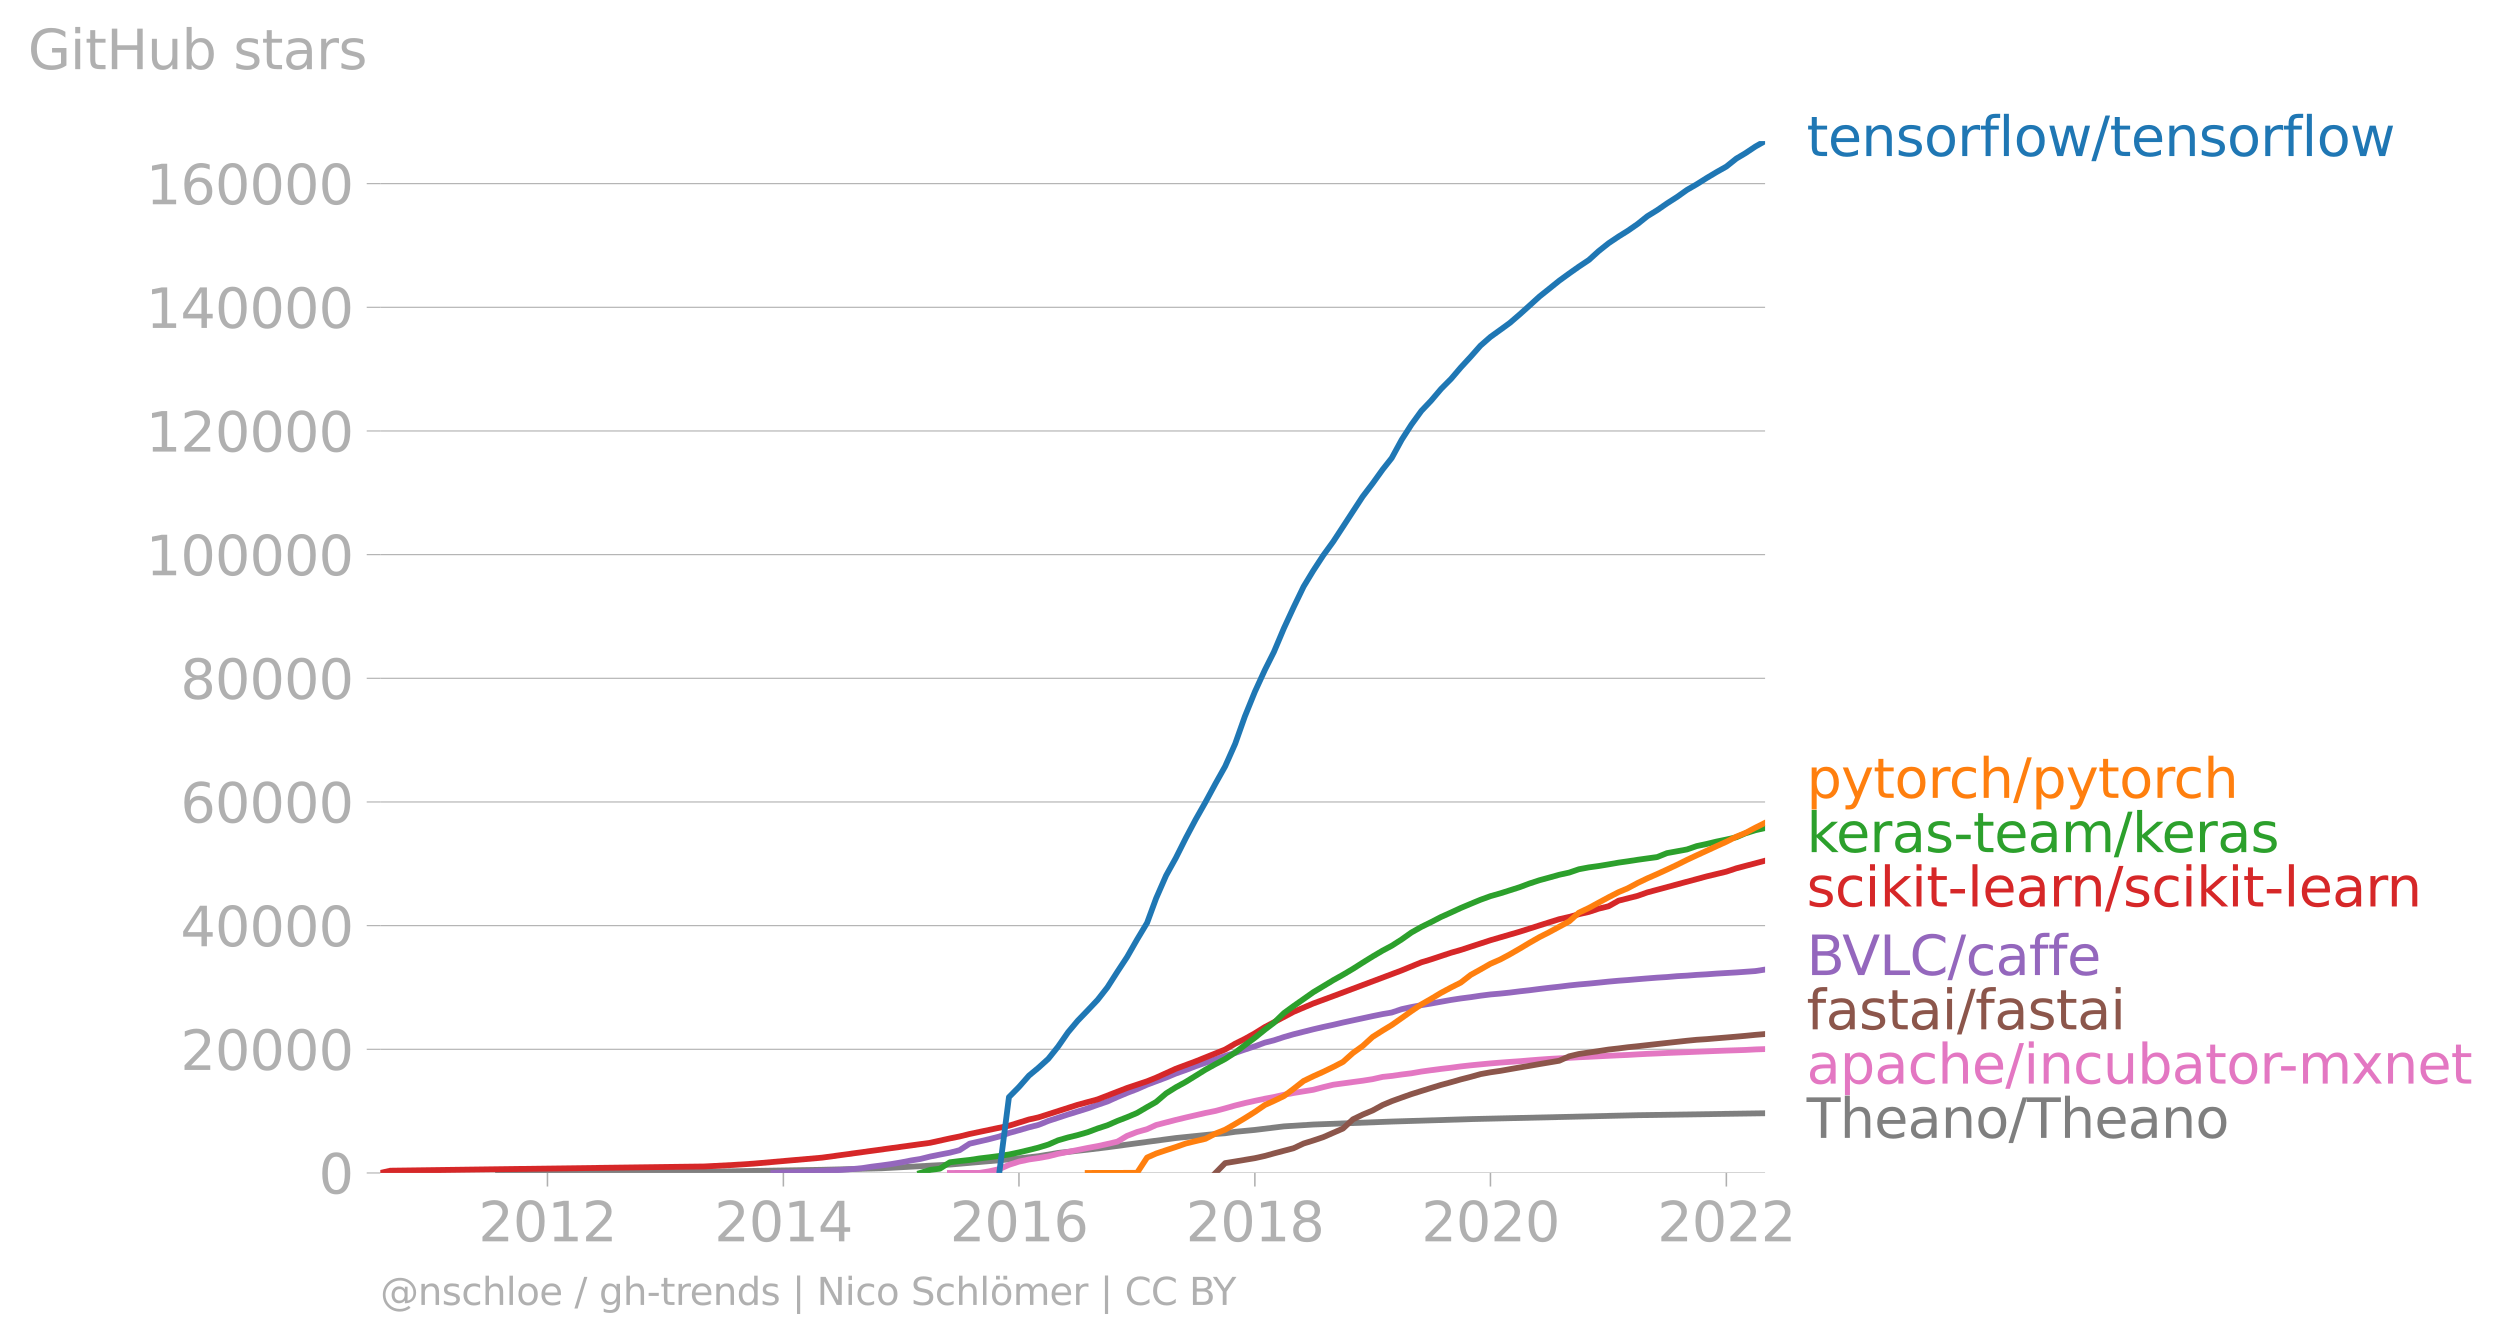 <?xml version="1.0" encoding="utf-8" standalone="no"?>
<!DOCTYPE svg PUBLIC "-//W3C//DTD SVG 1.1//EN"
  "http://www.w3.org/Graphics/SVG/1.1/DTD/svg11.dtd">
<svg xmlns:xlink="http://www.w3.org/1999/xlink" width="644.72pt" height="346.018pt" viewBox="0 0 644.72 346.018" xmlns="http://www.w3.org/2000/svg" version="1.1">
 <defs>
  <style type="text/css">*{stroke-linejoin: round; stroke-linecap: butt}</style>
 </defs>
 <g id="figure_1">
  <g id="patch_1">
   <path d="M 0 346.018 
L 644.72 346.018 
L 644.72 0 
L 0 0 
L 0 346.018 
z
" style="fill: none"/>
  </g>
  <g id="axes_1">
   <g id="patch_2">
    <path d="M 98.073 302.491 
L 455.193 302.491 
L 455.193 36.379 
L 98.073 36.379 
L 98.073 302.491 
z
" style="fill: none"/>
   </g>
   <g id="matplotlib.axis_1">
    <g id="xtick_1">
     <g id="line2d_1">
      <defs>
       <path id="ma680db1b95" d="M 0 0 
L 0 3.5 
" style="stroke: #b0b0b0; stroke-width: 0.4"/>
      </defs>
      <g>
       <use xlink:href="#ma680db1b95" x="141.184" y="302.491" style="fill: #b0b0b0; stroke: #b0b0b0; stroke-width: 0.4"/>
      </g>
     </g>
     <g id="text_1">
      <!-- 2012 -->
      <g style="fill: #b0b0b0" transform="translate(123.369 320.129)scale(0.14 -0.14)">
       <defs>
        <path id="DejaVuSans-32" d="M 1228 531 
L 3431 531 
L 3431 0 
L 469 0 
L 469 531 
Q 828 903 1448 1529 
Q 2069 2156 2228 2338 
Q 2531 2678 2651 2914 
Q 2772 3150 2772 3378 
Q 2772 3750 2511 3984 
Q 2250 4219 1831 4219 
Q 1534 4219 1204 4116 
Q 875 4013 500 3803 
L 500 4441 
Q 881 4594 1212 4672 
Q 1544 4750 1819 4750 
Q 2544 4750 2975 4387 
Q 3406 4025 3406 3419 
Q 3406 3131 3298 2873 
Q 3191 2616 2906 2266 
Q 2828 2175 2409 1742 
Q 1991 1309 1228 531 
z
" transform="scale(0.016)"/>
        <path id="DejaVuSans-30" d="M 2034 4250 
Q 1547 4250 1301 3770 
Q 1056 3291 1056 2328 
Q 1056 1369 1301 889 
Q 1547 409 2034 409 
Q 2525 409 2770 889 
Q 3016 1369 3016 2328 
Q 3016 3291 2770 3770 
Q 2525 4250 2034 4250 
z
M 2034 4750 
Q 2819 4750 3233 4129 
Q 3647 3509 3647 2328 
Q 3647 1150 3233 529 
Q 2819 -91 2034 -91 
Q 1250 -91 836 529 
Q 422 1150 422 2328 
Q 422 3509 836 4129 
Q 1250 4750 2034 4750 
z
" transform="scale(0.016)"/>
        <path id="DejaVuSans-31" d="M 794 531 
L 1825 531 
L 1825 4091 
L 703 3866 
L 703 4441 
L 1819 4666 
L 2450 4666 
L 2450 531 
L 3481 531 
L 3481 0 
L 794 0 
L 794 531 
z
" transform="scale(0.016)"/>
       </defs>
       <use xlink:href="#DejaVuSans-32"/>
       <use xlink:href="#DejaVuSans-30" x="63.623"/>
       <use xlink:href="#DejaVuSans-31" x="127.246"/>
       <use xlink:href="#DejaVuSans-32" x="190.869"/>
      </g>
     </g>
    </g>
    <g id="xtick_2">
     <g id="line2d_2">
      <g>
       <use xlink:href="#ma680db1b95" x="202.022" y="302.491" style="fill: #b0b0b0; stroke: #b0b0b0; stroke-width: 0.4"/>
      </g>
     </g>
     <g id="text_2">
      <!-- 2014 -->
      <g style="fill: #b0b0b0" transform="translate(184.207 320.129)scale(0.14 -0.14)">
       <defs>
        <path id="DejaVuSans-34" d="M 2419 4116 
L 825 1625 
L 2419 1625 
L 2419 4116 
z
M 2253 4666 
L 3047 4666 
L 3047 1625 
L 3713 1625 
L 3713 1100 
L 3047 1100 
L 3047 0 
L 2419 0 
L 2419 1100 
L 313 1100 
L 313 1709 
L 2253 4666 
z
" transform="scale(0.016)"/>
       </defs>
       <use xlink:href="#DejaVuSans-32"/>
       <use xlink:href="#DejaVuSans-30" x="63.623"/>
       <use xlink:href="#DejaVuSans-31" x="127.246"/>
       <use xlink:href="#DejaVuSans-34" x="190.869"/>
      </g>
     </g>
    </g>
    <g id="xtick_3">
     <g id="line2d_3">
      <g>
       <use xlink:href="#ma680db1b95" x="262.776" y="302.491" style="fill: #b0b0b0; stroke: #b0b0b0; stroke-width: 0.4"/>
      </g>
     </g>
     <g id="text_3">
      <!-- 2016 -->
      <g style="fill: #b0b0b0" transform="translate(244.961 320.129)scale(0.14 -0.14)">
       <defs>
        <path id="DejaVuSans-36" d="M 2113 2584 
Q 1688 2584 1439 2293 
Q 1191 2003 1191 1497 
Q 1191 994 1439 701 
Q 1688 409 2113 409 
Q 2538 409 2786 701 
Q 3034 994 3034 1497 
Q 3034 2003 2786 2293 
Q 2538 2584 2113 2584 
z
M 3366 4563 
L 3366 3988 
Q 3128 4100 2886 4159 
Q 2644 4219 2406 4219 
Q 1781 4219 1451 3797 
Q 1122 3375 1075 2522 
Q 1259 2794 1537 2939 
Q 1816 3084 2150 3084 
Q 2853 3084 3261 2657 
Q 3669 2231 3669 1497 
Q 3669 778 3244 343 
Q 2819 -91 2113 -91 
Q 1303 -91 875 529 
Q 447 1150 447 2328 
Q 447 3434 972 4092 
Q 1497 4750 2381 4750 
Q 2619 4750 2861 4703 
Q 3103 4656 3366 4563 
z
" transform="scale(0.016)"/>
       </defs>
       <use xlink:href="#DejaVuSans-32"/>
       <use xlink:href="#DejaVuSans-30" x="63.623"/>
       <use xlink:href="#DejaVuSans-31" x="127.246"/>
       <use xlink:href="#DejaVuSans-36" x="190.869"/>
      </g>
     </g>
    </g>
    <g id="xtick_4">
     <g id="line2d_4">
      <g>
       <use xlink:href="#ma680db1b95" x="323.614" y="302.491" style="fill: #b0b0b0; stroke: #b0b0b0; stroke-width: 0.4"/>
      </g>
     </g>
     <g id="text_4">
      <!-- 2018 -->
      <g style="fill: #b0b0b0" transform="translate(305.799 320.129)scale(0.14 -0.14)">
       <defs>
        <path id="DejaVuSans-38" d="M 2034 2216 
Q 1584 2216 1326 1975 
Q 1069 1734 1069 1313 
Q 1069 891 1326 650 
Q 1584 409 2034 409 
Q 2484 409 2743 651 
Q 3003 894 3003 1313 
Q 3003 1734 2745 1975 
Q 2488 2216 2034 2216 
z
M 1403 2484 
Q 997 2584 770 2862 
Q 544 3141 544 3541 
Q 544 4100 942 4425 
Q 1341 4750 2034 4750 
Q 2731 4750 3128 4425 
Q 3525 4100 3525 3541 
Q 3525 3141 3298 2862 
Q 3072 2584 2669 2484 
Q 3125 2378 3379 2068 
Q 3634 1759 3634 1313 
Q 3634 634 3220 271 
Q 2806 -91 2034 -91 
Q 1263 -91 848 271 
Q 434 634 434 1313 
Q 434 1759 690 2068 
Q 947 2378 1403 2484 
z
M 1172 3481 
Q 1172 3119 1398 2916 
Q 1625 2713 2034 2713 
Q 2441 2713 2670 2916 
Q 2900 3119 2900 3481 
Q 2900 3844 2670 4047 
Q 2441 4250 2034 4250 
Q 1625 4250 1398 4047 
Q 1172 3844 1172 3481 
z
" transform="scale(0.016)"/>
       </defs>
       <use xlink:href="#DejaVuSans-32"/>
       <use xlink:href="#DejaVuSans-30" x="63.623"/>
       <use xlink:href="#DejaVuSans-31" x="127.246"/>
       <use xlink:href="#DejaVuSans-38" x="190.869"/>
      </g>
     </g>
    </g>
    <g id="xtick_5">
     <g id="line2d_5">
      <g>
       <use xlink:href="#ma680db1b95" x="384.368" y="302.491" style="fill: #b0b0b0; stroke: #b0b0b0; stroke-width: 0.4"/>
      </g>
     </g>
     <g id="text_5">
      <!-- 2020 -->
      <g style="fill: #b0b0b0" transform="translate(366.553 320.129)scale(0.14 -0.14)">
       <use xlink:href="#DejaVuSans-32"/>
       <use xlink:href="#DejaVuSans-30" x="63.623"/>
       <use xlink:href="#DejaVuSans-32" x="127.246"/>
       <use xlink:href="#DejaVuSans-30" x="190.869"/>
      </g>
     </g>
    </g>
    <g id="xtick_6">
     <g id="line2d_6">
      <g>
       <use xlink:href="#ma680db1b95" x="445.206" y="302.491" style="fill: #b0b0b0; stroke: #b0b0b0; stroke-width: 0.4"/>
      </g>
     </g>
     <g id="text_6">
      <!-- 2022 -->
      <g style="fill: #b0b0b0" transform="translate(427.391 320.129)scale(0.14 -0.14)">
       <use xlink:href="#DejaVuSans-32"/>
       <use xlink:href="#DejaVuSans-30" x="63.623"/>
       <use xlink:href="#DejaVuSans-32" x="127.246"/>
       <use xlink:href="#DejaVuSans-32" x="190.869"/>
      </g>
     </g>
    </g>
   </g>
   <g id="matplotlib.axis_2">
    <g id="ytick_1">
     <g id="line2d_7">
      <path d="M 98.073 302.491 
L 455.193 302.491 
" clip-path="url(#p4a0ee08430)" style="fill: none; stroke: #b0b0b0; stroke-width: 0.3; stroke-linecap: square"/>
     </g>
     <g id="line2d_8">
      <defs>
       <path id="mafc1442f47" d="M 0 0 
L -3.5 0 
" style="stroke: #b0b0b0; stroke-width: 0.3"/>
      </defs>
      <g>
       <use xlink:href="#mafc1442f47" x="98.073" y="302.491" style="fill: #b0b0b0; stroke: #b0b0b0; stroke-width: 0.3"/>
      </g>
     </g>
     <g id="text_7">
      <!-- 0 -->
      <g style="fill: #b0b0b0" transform="translate(82.166 307.81)scale(0.14 -0.14)">
       <use xlink:href="#DejaVuSans-30"/>
      </g>
     </g>
    </g>
    <g id="ytick_2">
     <g id="line2d_9">
      <path d="M 98.073 270.6 
L 455.193 270.6 
" clip-path="url(#p4a0ee08430)" style="fill: none; stroke: #b0b0b0; stroke-width: 0.3; stroke-linecap: square"/>
     </g>
     <g id="line2d_10">
      <g>
       <use xlink:href="#mafc1442f47" x="98.073" y="270.6" style="fill: #b0b0b0; stroke: #b0b0b0; stroke-width: 0.3"/>
      </g>
     </g>
     <g id="text_8">
      <!-- 20000 -->
      <g style="fill: #b0b0b0" transform="translate(46.536 275.918)scale(0.14 -0.14)">
       <use xlink:href="#DejaVuSans-32"/>
       <use xlink:href="#DejaVuSans-30" x="63.623"/>
       <use xlink:href="#DejaVuSans-30" x="127.246"/>
       <use xlink:href="#DejaVuSans-30" x="190.869"/>
       <use xlink:href="#DejaVuSans-30" x="254.492"/>
      </g>
     </g>
    </g>
    <g id="ytick_3">
     <g id="line2d_11">
      <path d="M 98.073 238.708 
L 455.193 238.708 
" clip-path="url(#p4a0ee08430)" style="fill: none; stroke: #b0b0b0; stroke-width: 0.3; stroke-linecap: square"/>
     </g>
     <g id="line2d_12">
      <g>
       <use xlink:href="#mafc1442f47" x="98.073" y="238.708" style="fill: #b0b0b0; stroke: #b0b0b0; stroke-width: 0.3"/>
      </g>
     </g>
     <g id="text_9">
      <!-- 40000 -->
      <g style="fill: #b0b0b0" transform="translate(46.536 244.027)scale(0.14 -0.14)">
       <use xlink:href="#DejaVuSans-34"/>
       <use xlink:href="#DejaVuSans-30" x="63.623"/>
       <use xlink:href="#DejaVuSans-30" x="127.246"/>
       <use xlink:href="#DejaVuSans-30" x="190.869"/>
       <use xlink:href="#DejaVuSans-30" x="254.492"/>
      </g>
     </g>
    </g>
    <g id="ytick_4">
     <g id="line2d_13">
      <path d="M 98.073 206.817 
L 455.193 206.817 
" clip-path="url(#p4a0ee08430)" style="fill: none; stroke: #b0b0b0; stroke-width: 0.3; stroke-linecap: square"/>
     </g>
     <g id="line2d_14">
      <g>
       <use xlink:href="#mafc1442f47" x="98.073" y="206.817" style="fill: #b0b0b0; stroke: #b0b0b0; stroke-width: 0.3"/>
      </g>
     </g>
     <g id="text_10">
      <!-- 60000 -->
      <g style="fill: #b0b0b0" transform="translate(46.536 212.136)scale(0.14 -0.14)">
       <use xlink:href="#DejaVuSans-36"/>
       <use xlink:href="#DejaVuSans-30" x="63.623"/>
       <use xlink:href="#DejaVuSans-30" x="127.246"/>
       <use xlink:href="#DejaVuSans-30" x="190.869"/>
       <use xlink:href="#DejaVuSans-30" x="254.492"/>
      </g>
     </g>
    </g>
    <g id="ytick_5">
     <g id="line2d_15">
      <path d="M 98.073 174.926 
L 455.193 174.926 
" clip-path="url(#p4a0ee08430)" style="fill: none; stroke: #b0b0b0; stroke-width: 0.3; stroke-linecap: square"/>
     </g>
     <g id="line2d_16">
      <g>
       <use xlink:href="#mafc1442f47" x="98.073" y="174.926" style="fill: #b0b0b0; stroke: #b0b0b0; stroke-width: 0.3"/>
      </g>
     </g>
     <g id="text_11">
      <!-- 80000 -->
      <g style="fill: #b0b0b0" transform="translate(46.536 180.245)scale(0.14 -0.14)">
       <use xlink:href="#DejaVuSans-38"/>
       <use xlink:href="#DejaVuSans-30" x="63.623"/>
       <use xlink:href="#DejaVuSans-30" x="127.246"/>
       <use xlink:href="#DejaVuSans-30" x="190.869"/>
       <use xlink:href="#DejaVuSans-30" x="254.492"/>
      </g>
     </g>
    </g>
    <g id="ytick_6">
     <g id="line2d_17">
      <path d="M 98.073 143.034 
L 455.193 143.034 
" clip-path="url(#p4a0ee08430)" style="fill: none; stroke: #b0b0b0; stroke-width: 0.3; stroke-linecap: square"/>
     </g>
     <g id="line2d_18">
      <g>
       <use xlink:href="#mafc1442f47" x="98.073" y="143.034" style="fill: #b0b0b0; stroke: #b0b0b0; stroke-width: 0.3"/>
      </g>
     </g>
     <g id="text_12">
      <!-- 100000 -->
      <g style="fill: #b0b0b0" transform="translate(37.628 148.353)scale(0.14 -0.14)">
       <use xlink:href="#DejaVuSans-31"/>
       <use xlink:href="#DejaVuSans-30" x="63.623"/>
       <use xlink:href="#DejaVuSans-30" x="127.246"/>
       <use xlink:href="#DejaVuSans-30" x="190.869"/>
       <use xlink:href="#DejaVuSans-30" x="254.492"/>
       <use xlink:href="#DejaVuSans-30" x="318.115"/>
      </g>
     </g>
    </g>
    <g id="ytick_7">
     <g id="line2d_19">
      <path d="M 98.073 111.143 
L 455.193 111.143 
" clip-path="url(#p4a0ee08430)" style="fill: none; stroke: #b0b0b0; stroke-width: 0.3; stroke-linecap: square"/>
     </g>
     <g id="line2d_20">
      <g>
       <use xlink:href="#mafc1442f47" x="98.073" y="111.143" style="fill: #b0b0b0; stroke: #b0b0b0; stroke-width: 0.3"/>
      </g>
     </g>
     <g id="text_13">
      <!-- 120000 -->
      <g style="fill: #b0b0b0" transform="translate(37.628 116.462)scale(0.14 -0.14)">
       <use xlink:href="#DejaVuSans-31"/>
       <use xlink:href="#DejaVuSans-32" x="63.623"/>
       <use xlink:href="#DejaVuSans-30" x="127.246"/>
       <use xlink:href="#DejaVuSans-30" x="190.869"/>
       <use xlink:href="#DejaVuSans-30" x="254.492"/>
       <use xlink:href="#DejaVuSans-30" x="318.115"/>
      </g>
     </g>
    </g>
    <g id="ytick_8">
     <g id="line2d_21">
      <path d="M 98.073 79.252 
L 455.193 79.252 
" clip-path="url(#p4a0ee08430)" style="fill: none; stroke: #b0b0b0; stroke-width: 0.3; stroke-linecap: square"/>
     </g>
     <g id="line2d_22">
      <g>
       <use xlink:href="#mafc1442f47" x="98.073" y="79.252" style="fill: #b0b0b0; stroke: #b0b0b0; stroke-width: 0.3"/>
      </g>
     </g>
     <g id="text_14">
      <!-- 140000 -->
      <g style="fill: #b0b0b0" transform="translate(37.628 84.571)scale(0.14 -0.14)">
       <use xlink:href="#DejaVuSans-31"/>
       <use xlink:href="#DejaVuSans-34" x="63.623"/>
       <use xlink:href="#DejaVuSans-30" x="127.246"/>
       <use xlink:href="#DejaVuSans-30" x="190.869"/>
       <use xlink:href="#DejaVuSans-30" x="254.492"/>
       <use xlink:href="#DejaVuSans-30" x="318.115"/>
      </g>
     </g>
    </g>
    <g id="ytick_9">
     <g id="line2d_23">
      <path d="M 98.073 47.361 
L 455.193 47.361 
" clip-path="url(#p4a0ee08430)" style="fill: none; stroke: #b0b0b0; stroke-width: 0.3; stroke-linecap: square"/>
     </g>
     <g id="line2d_24">
      <g>
       <use xlink:href="#mafc1442f47" x="98.073" y="47.361" style="fill: #b0b0b0; stroke: #b0b0b0; stroke-width: 0.3"/>
      </g>
     </g>
     <g id="text_15">
      <!-- 160000 -->
      <g style="fill: #b0b0b0" transform="translate(37.628 52.679)scale(0.14 -0.14)">
       <use xlink:href="#DejaVuSans-31"/>
       <use xlink:href="#DejaVuSans-36" x="63.623"/>
       <use xlink:href="#DejaVuSans-30" x="127.246"/>
       <use xlink:href="#DejaVuSans-30" x="190.869"/>
       <use xlink:href="#DejaVuSans-30" x="254.492"/>
       <use xlink:href="#DejaVuSans-30" x="318.115"/>
      </g>
     </g>
    </g>
    <g id="text_16">
     <!-- GitHub stars -->
     <g style="fill: #b0b0b0" transform="translate(7.2 17.838)scale(0.14 -0.14)">
      <defs>
       <path id="DejaVuSans-47" d="M 3809 666 
L 3809 1919 
L 2778 1919 
L 2778 2438 
L 4434 2438 
L 4434 434 
Q 4069 175 3628 42 
Q 3188 -91 2688 -91 
Q 1594 -91 976 548 
Q 359 1188 359 2328 
Q 359 3472 976 4111 
Q 1594 4750 2688 4750 
Q 3144 4750 3555 4637 
Q 3966 4525 4313 4306 
L 4313 3634 
Q 3963 3931 3569 4081 
Q 3175 4231 2741 4231 
Q 1884 4231 1454 3753 
Q 1025 3275 1025 2328 
Q 1025 1384 1454 906 
Q 1884 428 2741 428 
Q 3075 428 3337 486 
Q 3600 544 3809 666 
z
" transform="scale(0.016)"/>
       <path id="DejaVuSans-69" d="M 603 3500 
L 1178 3500 
L 1178 0 
L 603 0 
L 603 3500 
z
M 603 4863 
L 1178 4863 
L 1178 4134 
L 603 4134 
L 603 4863 
z
" transform="scale(0.016)"/>
       <path id="DejaVuSans-74" d="M 1172 4494 
L 1172 3500 
L 2356 3500 
L 2356 3053 
L 1172 3053 
L 1172 1153 
Q 1172 725 1289 603 
Q 1406 481 1766 481 
L 2356 481 
L 2356 0 
L 1766 0 
Q 1100 0 847 248 
Q 594 497 594 1153 
L 594 3053 
L 172 3053 
L 172 3500 
L 594 3500 
L 594 4494 
L 1172 4494 
z
" transform="scale(0.016)"/>
       <path id="DejaVuSans-48" d="M 628 4666 
L 1259 4666 
L 1259 2753 
L 3553 2753 
L 3553 4666 
L 4184 4666 
L 4184 0 
L 3553 0 
L 3553 2222 
L 1259 2222 
L 1259 0 
L 628 0 
L 628 4666 
z
" transform="scale(0.016)"/>
       <path id="DejaVuSans-75" d="M 544 1381 
L 544 3500 
L 1119 3500 
L 1119 1403 
Q 1119 906 1312 657 
Q 1506 409 1894 409 
Q 2359 409 2629 706 
Q 2900 1003 2900 1516 
L 2900 3500 
L 3475 3500 
L 3475 0 
L 2900 0 
L 2900 538 
Q 2691 219 2414 64 
Q 2138 -91 1772 -91 
Q 1169 -91 856 284 
Q 544 659 544 1381 
z
M 1991 3584 
L 1991 3584 
z
" transform="scale(0.016)"/>
       <path id="DejaVuSans-62" d="M 3116 1747 
Q 3116 2381 2855 2742 
Q 2594 3103 2138 3103 
Q 1681 3103 1420 2742 
Q 1159 2381 1159 1747 
Q 1159 1113 1420 752 
Q 1681 391 2138 391 
Q 2594 391 2855 752 
Q 3116 1113 3116 1747 
z
M 1159 2969 
Q 1341 3281 1617 3432 
Q 1894 3584 2278 3584 
Q 2916 3584 3314 3078 
Q 3713 2572 3713 1747 
Q 3713 922 3314 415 
Q 2916 -91 2278 -91 
Q 1894 -91 1617 61 
Q 1341 213 1159 525 
L 1159 0 
L 581 0 
L 581 4863 
L 1159 4863 
L 1159 2969 
z
" transform="scale(0.016)"/>
       <path id="DejaVuSans-20" transform="scale(0.016)"/>
       <path id="DejaVuSans-73" d="M 2834 3397 
L 2834 2853 
Q 2591 2978 2328 3040 
Q 2066 3103 1784 3103 
Q 1356 3103 1142 2972 
Q 928 2841 928 2578 
Q 928 2378 1081 2264 
Q 1234 2150 1697 2047 
L 1894 2003 
Q 2506 1872 2764 1633 
Q 3022 1394 3022 966 
Q 3022 478 2636 193 
Q 2250 -91 1575 -91 
Q 1294 -91 989 -36 
Q 684 19 347 128 
L 347 722 
Q 666 556 975 473 
Q 1284 391 1588 391 
Q 1994 391 2212 530 
Q 2431 669 2431 922 
Q 2431 1156 2273 1281 
Q 2116 1406 1581 1522 
L 1381 1569 
Q 847 1681 609 1914 
Q 372 2147 372 2553 
Q 372 3047 722 3315 
Q 1072 3584 1716 3584 
Q 2034 3584 2315 3537 
Q 2597 3491 2834 3397 
z
" transform="scale(0.016)"/>
       <path id="DejaVuSans-61" d="M 2194 1759 
Q 1497 1759 1228 1600 
Q 959 1441 959 1056 
Q 959 750 1161 570 
Q 1363 391 1709 391 
Q 2188 391 2477 730 
Q 2766 1069 2766 1631 
L 2766 1759 
L 2194 1759 
z
M 3341 1997 
L 3341 0 
L 2766 0 
L 2766 531 
Q 2569 213 2275 61 
Q 1981 -91 1556 -91 
Q 1019 -91 701 211 
Q 384 513 384 1019 
Q 384 1609 779 1909 
Q 1175 2209 1959 2209 
L 2766 2209 
L 2766 2266 
Q 2766 2663 2505 2880 
Q 2244 3097 1772 3097 
Q 1472 3097 1187 3025 
Q 903 2953 641 2809 
L 641 3341 
Q 956 3463 1253 3523 
Q 1550 3584 1831 3584 
Q 2591 3584 2966 3190 
Q 3341 2797 3341 1997 
z
" transform="scale(0.016)"/>
       <path id="DejaVuSans-72" d="M 2631 2963 
Q 2534 3019 2420 3045 
Q 2306 3072 2169 3072 
Q 1681 3072 1420 2755 
Q 1159 2438 1159 1844 
L 1159 0 
L 581 0 
L 581 3500 
L 1159 3500 
L 1159 2956 
Q 1341 3275 1631 3429 
Q 1922 3584 2338 3584 
Q 2397 3584 2469 3576 
Q 2541 3569 2628 3553 
L 2631 2963 
z
" transform="scale(0.016)"/>
      </defs>
      <use xlink:href="#DejaVuSans-47"/>
      <use xlink:href="#DejaVuSans-69" x="77.49"/>
      <use xlink:href="#DejaVuSans-74" x="105.273"/>
      <use xlink:href="#DejaVuSans-48" x="144.482"/>
      <use xlink:href="#DejaVuSans-75" x="219.678"/>
      <use xlink:href="#DejaVuSans-62" x="283.057"/>
      <use xlink:href="#DejaVuSans-20" x="346.533"/>
      <use xlink:href="#DejaVuSans-73" x="378.32"/>
      <use xlink:href="#DejaVuSans-74" x="430.42"/>
      <use xlink:href="#DejaVuSans-61" x="469.629"/>
      <use xlink:href="#DejaVuSans-72" x="530.908"/>
      <use xlink:href="#DejaVuSans-73" x="572.021"/>
     </g>
    </g>
   </g>
   <g id="line2d_25">
    <path d="M 128.45 302.491 
L 131.03 302.287 
L 186.708 302.092 
L 212.009 301.679 
L 227.322 301.289 
L 244.966 300.332 
L 260.196 298.996 
L 267.77 298.179 
L 272.846 297.332 
L 280.503 296.484 
L 285.58 295.869 
L 295.817 294.477 
L 303.224 293.489 
L 313.46 292.442 
L 315.957 292.251 
L 318.537 291.879 
L 323.614 291.394 
L 331.104 290.479 
L 338.678 290.002 
L 358.901 289.238 
L 379.292 288.602 
L 422.319 287.596 
L 455.193 287.095 
L 455.193 287.095 
" clip-path="url(#p4a0ee08430)" style="fill: none; stroke: #7f7f7f; stroke-width: 1.5; stroke-linecap: square"/>
   </g>
   <g id="line2d_26">
    <path d="M 244.966 302.491 
L 247.463 302.486 
L 250.043 302.483 
L 252.623 302.47 
L 255.119 302.065 
L 257.699 301.501 
L 260.196 300.4 
L 262.776 299.565 
L 265.356 299.013 
L 267.77 298.662 
L 270.35 298.205 
L 272.846 297.565 
L 275.426 297.06 
L 277.923 296.564 
L 280.503 296.041 
L 283.083 295.567 
L 285.58 295.017 
L 288.16 294.414 
L 290.657 292.928 
L 293.237 291.927 
L 295.817 291.197 
L 298.147 290.133 
L 300.727 289.46 
L 303.224 288.811 
L 305.804 288.191 
L 308.3 287.615 
L 310.88 287.019 
L 313.46 286.497 
L 315.957 285.828 
L 318.537 285.093 
L 321.034 284.471 
L 323.614 283.892 
L 326.194 283.345 
L 328.524 282.914 
L 331.104 282.332 
L 333.601 281.865 
L 336.181 281.443 
L 338.678 281.044 
L 341.258 280.36 
L 343.838 279.735 
L 346.334 279.394 
L 348.914 279.04 
L 351.411 278.705 
L 353.991 278.3 
L 356.571 277.716 
L 358.901 277.469 
L 361.481 277.097 
L 363.978 276.79 
L 366.558 276.338 
L 369.055 275.992 
L 371.635 275.656 
L 374.215 275.353 
L 376.712 275.016 
L 379.292 274.731 
L 381.788 274.487 
L 384.368 274.243 
L 386.948 274.029 
L 389.362 273.851 
L 391.942 273.674 
L 394.439 273.462 
L 397.019 273.259 
L 399.515 273.081 
L 402.095 272.936 
L 404.675 272.803 
L 407.172 272.657 
L 409.752 272.535 
L 412.249 272.405 
L 414.829 272.279 
L 417.409 272.157 
L 419.739 272.059 
L 422.319 271.905 
L 424.816 271.775 
L 427.396 271.668 
L 429.893 271.547 
L 432.473 271.445 
L 435.053 271.341 
L 437.549 271.234 
L 440.129 271.131 
L 442.626 271.03 
L 445.206 270.933 
L 447.786 270.851 
L 450.116 270.769 
L 452.696 270.633 
L 455.193 270.547 
" clip-path="url(#p4a0ee08430)" style="fill: none; stroke: #e377c2; stroke-width: 1.5; stroke-linecap: square"/>
   </g>
   <g id="line2d_27">
    <path d="M 313.46 302.491 
L 315.957 299.952 
L 318.537 299.531 
L 321.034 299.109 
L 323.614 298.677 
L 326.194 298.101 
L 328.524 297.452 
L 331.104 296.771 
L 333.601 296.111 
L 336.181 294.901 
L 338.678 294.121 
L 341.258 293.255 
L 343.838 292.128 
L 346.334 291.043 
L 348.914 288.655 
L 351.411 287.448 
L 353.991 286.375 
L 356.571 284.965 
L 358.901 283.983 
L 361.481 283.05 
L 363.978 282.166 
L 366.558 281.352 
L 369.055 280.574 
L 371.635 279.786 
L 374.215 279.086 
L 376.712 278.368 
L 379.292 277.707 
L 381.788 277.005 
L 384.368 276.534 
L 386.948 276.161 
L 389.362 275.732 
L 391.942 275.281 
L 394.439 274.865 
L 397.019 274.409 
L 399.515 273.993 
L 402.095 273.559 
L 404.675 272.406 
L 407.172 271.813 
L 409.752 271.433 
L 412.249 271.07 
L 414.829 270.668 
L 417.409 270.376 
L 419.739 270.078 
L 422.319 269.81 
L 424.816 269.525 
L 427.396 269.236 
L 429.893 268.96 
L 432.473 268.678 
L 435.053 268.394 
L 437.549 268.15 
L 440.129 267.98 
L 442.626 267.768 
L 445.206 267.557 
L 447.786 267.337 
L 450.116 267.13 
L 452.696 266.876 
L 455.193 266.666 
" clip-path="url(#p4a0ee08430)" style="fill: none; stroke: #8c564b; stroke-width: 1.5; stroke-linecap: square"/>
   </g>
   <g id="text_17">
    <!-- tensorflow/tensorflow -->
    <g style="fill: #1f77b4" transform="translate(465.907 40.242)scale(0.14 -0.14)">
     <defs>
      <path id="DejaVuSans-65" d="M 3597 1894 
L 3597 1613 
L 953 1613 
Q 991 1019 1311 708 
Q 1631 397 2203 397 
Q 2534 397 2845 478 
Q 3156 559 3463 722 
L 3463 178 
Q 3153 47 2828 -22 
Q 2503 -91 2169 -91 
Q 1331 -91 842 396 
Q 353 884 353 1716 
Q 353 2575 817 3079 
Q 1281 3584 2069 3584 
Q 2775 3584 3186 3129 
Q 3597 2675 3597 1894 
z
M 3022 2063 
Q 3016 2534 2758 2815 
Q 2500 3097 2075 3097 
Q 1594 3097 1305 2825 
Q 1016 2553 972 2059 
L 3022 2063 
z
" transform="scale(0.016)"/>
      <path id="DejaVuSans-6e" d="M 3513 2113 
L 3513 0 
L 2938 0 
L 2938 2094 
Q 2938 2591 2744 2837 
Q 2550 3084 2163 3084 
Q 1697 3084 1428 2787 
Q 1159 2491 1159 1978 
L 1159 0 
L 581 0 
L 581 3500 
L 1159 3500 
L 1159 2956 
Q 1366 3272 1645 3428 
Q 1925 3584 2291 3584 
Q 2894 3584 3203 3211 
Q 3513 2838 3513 2113 
z
" transform="scale(0.016)"/>
      <path id="DejaVuSans-6f" d="M 1959 3097 
Q 1497 3097 1228 2736 
Q 959 2375 959 1747 
Q 959 1119 1226 758 
Q 1494 397 1959 397 
Q 2419 397 2687 759 
Q 2956 1122 2956 1747 
Q 2956 2369 2687 2733 
Q 2419 3097 1959 3097 
z
M 1959 3584 
Q 2709 3584 3137 3096 
Q 3566 2609 3566 1747 
Q 3566 888 3137 398 
Q 2709 -91 1959 -91 
Q 1206 -91 779 398 
Q 353 888 353 1747 
Q 353 2609 779 3096 
Q 1206 3584 1959 3584 
z
" transform="scale(0.016)"/>
      <path id="DejaVuSans-66" d="M 2375 4863 
L 2375 4384 
L 1825 4384 
Q 1516 4384 1395 4259 
Q 1275 4134 1275 3809 
L 1275 3500 
L 2222 3500 
L 2222 3053 
L 1275 3053 
L 1275 0 
L 697 0 
L 697 3053 
L 147 3053 
L 147 3500 
L 697 3500 
L 697 3744 
Q 697 4328 969 4595 
Q 1241 4863 1831 4863 
L 2375 4863 
z
" transform="scale(0.016)"/>
      <path id="DejaVuSans-6c" d="M 603 4863 
L 1178 4863 
L 1178 0 
L 603 0 
L 603 4863 
z
" transform="scale(0.016)"/>
      <path id="DejaVuSans-77" d="M 269 3500 
L 844 3500 
L 1563 769 
L 2278 3500 
L 2956 3500 
L 3675 769 
L 4391 3500 
L 4966 3500 
L 4050 0 
L 3372 0 
L 2619 2869 
L 1863 0 
L 1184 0 
L 269 3500 
z
" transform="scale(0.016)"/>
      <path id="DejaVuSans-2f" d="M 1625 4666 
L 2156 4666 
L 531 -594 
L 0 -594 
L 1625 4666 
z
" transform="scale(0.016)"/>
     </defs>
     <use xlink:href="#DejaVuSans-74"/>
     <use xlink:href="#DejaVuSans-65" x="39.209"/>
     <use xlink:href="#DejaVuSans-6e" x="100.732"/>
     <use xlink:href="#DejaVuSans-73" x="164.111"/>
     <use xlink:href="#DejaVuSans-6f" x="216.211"/>
     <use xlink:href="#DejaVuSans-72" x="277.393"/>
     <use xlink:href="#DejaVuSans-66" x="318.506"/>
     <use xlink:href="#DejaVuSans-6c" x="353.711"/>
     <use xlink:href="#DejaVuSans-6f" x="381.494"/>
     <use xlink:href="#DejaVuSans-77" x="442.676"/>
     <use xlink:href="#DejaVuSans-2f" x="524.463"/>
     <use xlink:href="#DejaVuSans-74" x="558.154"/>
     <use xlink:href="#DejaVuSans-65" x="597.363"/>
     <use xlink:href="#DejaVuSans-6e" x="658.887"/>
     <use xlink:href="#DejaVuSans-73" x="722.266"/>
     <use xlink:href="#DejaVuSans-6f" x="774.365"/>
     <use xlink:href="#DejaVuSans-72" x="835.547"/>
     <use xlink:href="#DejaVuSans-66" x="876.66"/>
     <use xlink:href="#DejaVuSans-6c" x="911.865"/>
     <use xlink:href="#DejaVuSans-6f" x="939.648"/>
     <use xlink:href="#DejaVuSans-77" x="1000.83"/>
    </g>
   </g>
   <g id="text_18">
    <!-- pytorch/pytorch -->
    <g style="fill: #ff7f0e" transform="translate(465.907 205.763)scale(0.14 -0.14)">
     <defs>
      <path id="DejaVuSans-70" d="M 1159 525 
L 1159 -1331 
L 581 -1331 
L 581 3500 
L 1159 3500 
L 1159 2969 
Q 1341 3281 1617 3432 
Q 1894 3584 2278 3584 
Q 2916 3584 3314 3078 
Q 3713 2572 3713 1747 
Q 3713 922 3314 415 
Q 2916 -91 2278 -91 
Q 1894 -91 1617 61 
Q 1341 213 1159 525 
z
M 3116 1747 
Q 3116 2381 2855 2742 
Q 2594 3103 2138 3103 
Q 1681 3103 1420 2742 
Q 1159 2381 1159 1747 
Q 1159 1113 1420 752 
Q 1681 391 2138 391 
Q 2594 391 2855 752 
Q 3116 1113 3116 1747 
z
" transform="scale(0.016)"/>
      <path id="DejaVuSans-79" d="M 2059 -325 
Q 1816 -950 1584 -1140 
Q 1353 -1331 966 -1331 
L 506 -1331 
L 506 -850 
L 844 -850 
Q 1081 -850 1212 -737 
Q 1344 -625 1503 -206 
L 1606 56 
L 191 3500 
L 800 3500 
L 1894 763 
L 2988 3500 
L 3597 3500 
L 2059 -325 
z
" transform="scale(0.016)"/>
      <path id="DejaVuSans-63" d="M 3122 3366 
L 3122 2828 
Q 2878 2963 2633 3030 
Q 2388 3097 2138 3097 
Q 1578 3097 1268 2742 
Q 959 2388 959 1747 
Q 959 1106 1268 751 
Q 1578 397 2138 397 
Q 2388 397 2633 464 
Q 2878 531 3122 666 
L 3122 134 
Q 2881 22 2623 -34 
Q 2366 -91 2075 -91 
Q 1284 -91 818 406 
Q 353 903 353 1747 
Q 353 2603 823 3093 
Q 1294 3584 2113 3584 
Q 2378 3584 2631 3529 
Q 2884 3475 3122 3366 
z
" transform="scale(0.016)"/>
      <path id="DejaVuSans-68" d="M 3513 2113 
L 3513 0 
L 2938 0 
L 2938 2094 
Q 2938 2591 2744 2837 
Q 2550 3084 2163 3084 
Q 1697 3084 1428 2787 
Q 1159 2491 1159 1978 
L 1159 0 
L 581 0 
L 581 4863 
L 1159 4863 
L 1159 2956 
Q 1366 3272 1645 3428 
Q 1925 3584 2291 3584 
Q 2894 3584 3203 3211 
Q 3513 2838 3513 2113 
z
" transform="scale(0.016)"/>
     </defs>
     <use xlink:href="#DejaVuSans-70"/>
     <use xlink:href="#DejaVuSans-79" x="63.477"/>
     <use xlink:href="#DejaVuSans-74" x="122.656"/>
     <use xlink:href="#DejaVuSans-6f" x="161.865"/>
     <use xlink:href="#DejaVuSans-72" x="223.047"/>
     <use xlink:href="#DejaVuSans-63" x="261.91"/>
     <use xlink:href="#DejaVuSans-68" x="316.891"/>
     <use xlink:href="#DejaVuSans-2f" x="380.27"/>
     <use xlink:href="#DejaVuSans-70" x="413.961"/>
     <use xlink:href="#DejaVuSans-79" x="477.438"/>
     <use xlink:href="#DejaVuSans-74" x="536.617"/>
     <use xlink:href="#DejaVuSans-6f" x="575.826"/>
     <use xlink:href="#DejaVuSans-72" x="637.008"/>
     <use xlink:href="#DejaVuSans-63" x="675.871"/>
     <use xlink:href="#DejaVuSans-68" x="730.852"/>
    </g>
   </g>
   <g id="text_19">
    <!-- keras-team/keras -->
    <g style="fill: #2ca02c" transform="translate(465.907 219.763)scale(0.14 -0.14)">
     <defs>
      <path id="DejaVuSans-6b" d="M 581 4863 
L 1159 4863 
L 1159 1991 
L 2875 3500 
L 3609 3500 
L 1753 1863 
L 3688 0 
L 2938 0 
L 1159 1709 
L 1159 0 
L 581 0 
L 581 4863 
z
" transform="scale(0.016)"/>
      <path id="DejaVuSans-2d" d="M 313 2009 
L 1997 2009 
L 1997 1497 
L 313 1497 
L 313 2009 
z
" transform="scale(0.016)"/>
      <path id="DejaVuSans-6d" d="M 3328 2828 
Q 3544 3216 3844 3400 
Q 4144 3584 4550 3584 
Q 5097 3584 5394 3201 
Q 5691 2819 5691 2113 
L 5691 0 
L 5113 0 
L 5113 2094 
Q 5113 2597 4934 2840 
Q 4756 3084 4391 3084 
Q 3944 3084 3684 2787 
Q 3425 2491 3425 1978 
L 3425 0 
L 2847 0 
L 2847 2094 
Q 2847 2600 2669 2842 
Q 2491 3084 2119 3084 
Q 1678 3084 1418 2786 
Q 1159 2488 1159 1978 
L 1159 0 
L 581 0 
L 581 3500 
L 1159 3500 
L 1159 2956 
Q 1356 3278 1631 3431 
Q 1906 3584 2284 3584 
Q 2666 3584 2933 3390 
Q 3200 3197 3328 2828 
z
" transform="scale(0.016)"/>
     </defs>
     <use xlink:href="#DejaVuSans-6b"/>
     <use xlink:href="#DejaVuSans-65" x="54.285"/>
     <use xlink:href="#DejaVuSans-72" x="115.809"/>
     <use xlink:href="#DejaVuSans-61" x="156.922"/>
     <use xlink:href="#DejaVuSans-73" x="218.201"/>
     <use xlink:href="#DejaVuSans-2d" x="270.301"/>
     <use xlink:href="#DejaVuSans-74" x="306.385"/>
     <use xlink:href="#DejaVuSans-65" x="345.594"/>
     <use xlink:href="#DejaVuSans-61" x="407.117"/>
     <use xlink:href="#DejaVuSans-6d" x="468.396"/>
     <use xlink:href="#DejaVuSans-2f" x="565.809"/>
     <use xlink:href="#DejaVuSans-6b" x="599.5"/>
     <use xlink:href="#DejaVuSans-65" x="653.785"/>
     <use xlink:href="#DejaVuSans-72" x="715.309"/>
     <use xlink:href="#DejaVuSans-61" x="756.422"/>
     <use xlink:href="#DejaVuSans-73" x="817.701"/>
    </g>
   </g>
   <g id="text_20">
    <!-- scikit-learn/scikit-learn -->
    <g style="fill: #d62728" transform="translate(465.907 233.763)scale(0.14 -0.14)">
     <use xlink:href="#DejaVuSans-73"/>
     <use xlink:href="#DejaVuSans-63" x="52.1"/>
     <use xlink:href="#DejaVuSans-69" x="107.08"/>
     <use xlink:href="#DejaVuSans-6b" x="134.863"/>
     <use xlink:href="#DejaVuSans-69" x="192.773"/>
     <use xlink:href="#DejaVuSans-74" x="220.557"/>
     <use xlink:href="#DejaVuSans-2d" x="259.766"/>
     <use xlink:href="#DejaVuSans-6c" x="295.85"/>
     <use xlink:href="#DejaVuSans-65" x="323.633"/>
     <use xlink:href="#DejaVuSans-61" x="385.156"/>
     <use xlink:href="#DejaVuSans-72" x="446.436"/>
     <use xlink:href="#DejaVuSans-6e" x="485.799"/>
     <use xlink:href="#DejaVuSans-2f" x="549.178"/>
     <use xlink:href="#DejaVuSans-73" x="582.869"/>
     <use xlink:href="#DejaVuSans-63" x="634.969"/>
     <use xlink:href="#DejaVuSans-69" x="689.949"/>
     <use xlink:href="#DejaVuSans-6b" x="717.732"/>
     <use xlink:href="#DejaVuSans-69" x="775.643"/>
     <use xlink:href="#DejaVuSans-74" x="803.426"/>
     <use xlink:href="#DejaVuSans-2d" x="842.635"/>
     <use xlink:href="#DejaVuSans-6c" x="878.719"/>
     <use xlink:href="#DejaVuSans-65" x="906.502"/>
     <use xlink:href="#DejaVuSans-61" x="968.025"/>
     <use xlink:href="#DejaVuSans-72" x="1029.305"/>
     <use xlink:href="#DejaVuSans-6e" x="1068.668"/>
    </g>
   </g>
   <g id="text_21">
    <!-- BVLC/caffe -->
    <g style="fill: #9467bd" transform="translate(465.907 251.45)scale(0.14 -0.14)">
     <defs>
      <path id="DejaVuSans-42" d="M 1259 2228 
L 1259 519 
L 2272 519 
Q 2781 519 3026 730 
Q 3272 941 3272 1375 
Q 3272 1813 3026 2020 
Q 2781 2228 2272 2228 
L 1259 2228 
z
M 1259 4147 
L 1259 2741 
L 2194 2741 
Q 2656 2741 2882 2914 
Q 3109 3088 3109 3444 
Q 3109 3797 2882 3972 
Q 2656 4147 2194 4147 
L 1259 4147 
z
M 628 4666 
L 2241 4666 
Q 2963 4666 3353 4366 
Q 3744 4066 3744 3513 
Q 3744 3084 3544 2831 
Q 3344 2578 2956 2516 
Q 3422 2416 3680 2098 
Q 3938 1781 3938 1306 
Q 3938 681 3513 340 
Q 3088 0 2303 0 
L 628 0 
L 628 4666 
z
" transform="scale(0.016)"/>
      <path id="DejaVuSans-56" d="M 1831 0 
L 50 4666 
L 709 4666 
L 2188 738 
L 3669 4666 
L 4325 4666 
L 2547 0 
L 1831 0 
z
" transform="scale(0.016)"/>
      <path id="DejaVuSans-4c" d="M 628 4666 
L 1259 4666 
L 1259 531 
L 3531 531 
L 3531 0 
L 628 0 
L 628 4666 
z
" transform="scale(0.016)"/>
      <path id="DejaVuSans-43" d="M 4122 4306 
L 4122 3641 
Q 3803 3938 3442 4084 
Q 3081 4231 2675 4231 
Q 1875 4231 1450 3742 
Q 1025 3253 1025 2328 
Q 1025 1406 1450 917 
Q 1875 428 2675 428 
Q 3081 428 3442 575 
Q 3803 722 4122 1019 
L 4122 359 
Q 3791 134 3420 21 
Q 3050 -91 2638 -91 
Q 1578 -91 968 557 
Q 359 1206 359 2328 
Q 359 3453 968 4101 
Q 1578 4750 2638 4750 
Q 3056 4750 3426 4639 
Q 3797 4528 4122 4306 
z
" transform="scale(0.016)"/>
     </defs>
     <use xlink:href="#DejaVuSans-42"/>
     <use xlink:href="#DejaVuSans-56" x="65.479"/>
     <use xlink:href="#DejaVuSans-4c" x="133.887"/>
     <use xlink:href="#DejaVuSans-43" x="189.6"/>
     <use xlink:href="#DejaVuSans-2f" x="259.424"/>
     <use xlink:href="#DejaVuSans-63" x="293.115"/>
     <use xlink:href="#DejaVuSans-61" x="348.096"/>
     <use xlink:href="#DejaVuSans-66" x="409.375"/>
     <use xlink:href="#DejaVuSans-66" x="444.58"/>
     <use xlink:href="#DejaVuSans-65" x="479.785"/>
    </g>
   </g>
   <g id="text_22">
    <!-- fastai/fastai -->
    <g style="fill: #8c564b" transform="translate(465.907 265.45)scale(0.14 -0.14)">
     <use xlink:href="#DejaVuSans-66"/>
     <use xlink:href="#DejaVuSans-61" x="35.205"/>
     <use xlink:href="#DejaVuSans-73" x="96.484"/>
     <use xlink:href="#DejaVuSans-74" x="148.584"/>
     <use xlink:href="#DejaVuSans-61" x="187.793"/>
     <use xlink:href="#DejaVuSans-69" x="249.072"/>
     <use xlink:href="#DejaVuSans-2f" x="276.855"/>
     <use xlink:href="#DejaVuSans-66" x="310.547"/>
     <use xlink:href="#DejaVuSans-61" x="345.752"/>
     <use xlink:href="#DejaVuSans-73" x="407.031"/>
     <use xlink:href="#DejaVuSans-74" x="459.131"/>
     <use xlink:href="#DejaVuSans-61" x="498.34"/>
     <use xlink:href="#DejaVuSans-69" x="559.619"/>
    </g>
   </g>
   <g id="text_23">
    <!-- apache/incubator-mxnet -->
    <g style="fill: #e377c2" transform="translate(465.907 279.45)scale(0.14 -0.14)">
     <defs>
      <path id="DejaVuSans-78" d="M 3513 3500 
L 2247 1797 
L 3578 0 
L 2900 0 
L 1881 1375 
L 863 0 
L 184 0 
L 1544 1831 
L 300 3500 
L 978 3500 
L 1906 2253 
L 2834 3500 
L 3513 3500 
z
" transform="scale(0.016)"/>
     </defs>
     <use xlink:href="#DejaVuSans-61"/>
     <use xlink:href="#DejaVuSans-70" x="61.279"/>
     <use xlink:href="#DejaVuSans-61" x="124.756"/>
     <use xlink:href="#DejaVuSans-63" x="186.035"/>
     <use xlink:href="#DejaVuSans-68" x="241.016"/>
     <use xlink:href="#DejaVuSans-65" x="304.395"/>
     <use xlink:href="#DejaVuSans-2f" x="365.918"/>
     <use xlink:href="#DejaVuSans-69" x="399.609"/>
     <use xlink:href="#DejaVuSans-6e" x="427.393"/>
     <use xlink:href="#DejaVuSans-63" x="490.771"/>
     <use xlink:href="#DejaVuSans-75" x="545.752"/>
     <use xlink:href="#DejaVuSans-62" x="609.131"/>
     <use xlink:href="#DejaVuSans-61" x="672.607"/>
     <use xlink:href="#DejaVuSans-74" x="733.887"/>
     <use xlink:href="#DejaVuSans-6f" x="773.096"/>
     <use xlink:href="#DejaVuSans-72" x="834.277"/>
     <use xlink:href="#DejaVuSans-2d" x="869.016"/>
     <use xlink:href="#DejaVuSans-6d" x="905.1"/>
     <use xlink:href="#DejaVuSans-78" x="1002.512"/>
     <use xlink:href="#DejaVuSans-6e" x="1061.691"/>
     <use xlink:href="#DejaVuSans-65" x="1125.07"/>
     <use xlink:href="#DejaVuSans-74" x="1186.594"/>
    </g>
   </g>
   <g id="text_24">
    <!-- Theano/Theano -->
    <g style="fill: #7f7f7f" transform="translate(465.907 293.45)scale(0.14 -0.14)">
     <defs>
      <path id="DejaVuSans-54" d="M -19 4666 
L 3928 4666 
L 3928 4134 
L 2272 4134 
L 2272 0 
L 1638 0 
L 1638 4134 
L -19 4134 
L -19 4666 
z
" transform="scale(0.016)"/>
     </defs>
     <use xlink:href="#DejaVuSans-54"/>
     <use xlink:href="#DejaVuSans-68" x="61.084"/>
     <use xlink:href="#DejaVuSans-65" x="124.463"/>
     <use xlink:href="#DejaVuSans-61" x="185.986"/>
     <use xlink:href="#DejaVuSans-6e" x="247.266"/>
     <use xlink:href="#DejaVuSans-6f" x="310.645"/>
     <use xlink:href="#DejaVuSans-2f" x="371.826"/>
     <use xlink:href="#DejaVuSans-54" x="405.518"/>
     <use xlink:href="#DejaVuSans-68" x="466.602"/>
     <use xlink:href="#DejaVuSans-65" x="529.98"/>
     <use xlink:href="#DejaVuSans-61" x="591.504"/>
     <use xlink:href="#DejaVuSans-6e" x="652.783"/>
     <use xlink:href="#DejaVuSans-6f" x="716.162"/>
    </g>
   </g>
   <g id="text_25">
    <!-- @nschloe / gh-trends | Nico Schlömer | CC BY -->
    <g style="fill: #b0b0b0" transform="translate(98.073 336.527)scale(0.097 -0.097)">
     <defs>
      <path id="DejaVuSans-40" d="M 2381 1678 
Q 2381 1231 2603 976 
Q 2825 722 3213 722 
Q 3597 722 3817 978 
Q 4038 1234 4038 1678 
Q 4038 2116 3813 2373 
Q 3588 2631 3206 2631 
Q 2828 2631 2604 2375 
Q 2381 2119 2381 1678 
z
M 4084 744 
Q 3897 503 3655 389 
Q 3413 275 3091 275 
Q 2553 275 2217 664 
Q 1881 1053 1881 1678 
Q 1881 2303 2218 2693 
Q 2556 3084 3091 3084 
Q 3413 3084 3656 2967 
Q 3900 2850 4084 2613 
L 4084 3022 
L 4531 3022 
L 4531 722 
Q 4988 791 5245 1139 
Q 5503 1488 5503 2041 
Q 5503 2375 5404 2669 
Q 5306 2963 5106 3213 
Q 4781 3622 4314 3839 
Q 3847 4056 3297 4056 
Q 2913 4056 2559 3954 
Q 2206 3853 1906 3653 
Q 1416 3334 1139 2817 
Q 863 2300 863 1697 
Q 863 1200 1042 765 
Q 1222 331 1563 0 
Q 1891 -325 2322 -495 
Q 2753 -666 3244 -666 
Q 3647 -666 4036 -530 
Q 4425 -394 4750 -141 
L 5031 -488 
Q 4641 -791 4180 -952 
Q 3719 -1113 3244 -1113 
Q 2666 -1113 2153 -908 
Q 1641 -703 1241 -313 
Q 841 78 631 592 
Q 422 1106 422 1697 
Q 422 2266 634 2781 
Q 847 3297 1241 3688 
Q 1644 4084 2172 4295 
Q 2700 4506 3291 4506 
Q 3953 4506 4520 4234 
Q 5088 3963 5472 3463 
Q 5706 3156 5829 2797 
Q 5953 2438 5953 2053 
Q 5953 1231 5456 756 
Q 4959 281 4084 263 
L 4084 744 
z
" transform="scale(0.016)"/>
      <path id="DejaVuSans-67" d="M 2906 1791 
Q 2906 2416 2648 2759 
Q 2391 3103 1925 3103 
Q 1463 3103 1205 2759 
Q 947 2416 947 1791 
Q 947 1169 1205 825 
Q 1463 481 1925 481 
Q 2391 481 2648 825 
Q 2906 1169 2906 1791 
z
M 3481 434 
Q 3481 -459 3084 -895 
Q 2688 -1331 1869 -1331 
Q 1566 -1331 1297 -1286 
Q 1028 -1241 775 -1147 
L 775 -588 
Q 1028 -725 1275 -790 
Q 1522 -856 1778 -856 
Q 2344 -856 2625 -561 
Q 2906 -266 2906 331 
L 2906 616 
Q 2728 306 2450 153 
Q 2172 0 1784 0 
Q 1141 0 747 490 
Q 353 981 353 1791 
Q 353 2603 747 3093 
Q 1141 3584 1784 3584 
Q 2172 3584 2450 3431 
Q 2728 3278 2906 2969 
L 2906 3500 
L 3481 3500 
L 3481 434 
z
" transform="scale(0.016)"/>
      <path id="DejaVuSans-64" d="M 2906 2969 
L 2906 4863 
L 3481 4863 
L 3481 0 
L 2906 0 
L 2906 525 
Q 2725 213 2448 61 
Q 2172 -91 1784 -91 
Q 1150 -91 751 415 
Q 353 922 353 1747 
Q 353 2572 751 3078 
Q 1150 3584 1784 3584 
Q 2172 3584 2448 3432 
Q 2725 3281 2906 2969 
z
M 947 1747 
Q 947 1113 1208 752 
Q 1469 391 1925 391 
Q 2381 391 2643 752 
Q 2906 1113 2906 1747 
Q 2906 2381 2643 2742 
Q 2381 3103 1925 3103 
Q 1469 3103 1208 2742 
Q 947 2381 947 1747 
z
" transform="scale(0.016)"/>
      <path id="DejaVuSans-7c" d="M 1344 4891 
L 1344 -1509 
L 813 -1509 
L 813 4891 
L 1344 4891 
z
" transform="scale(0.016)"/>
      <path id="DejaVuSans-4e" d="M 628 4666 
L 1478 4666 
L 3547 763 
L 3547 4666 
L 4159 4666 
L 4159 0 
L 3309 0 
L 1241 3903 
L 1241 0 
L 628 0 
L 628 4666 
z
" transform="scale(0.016)"/>
      <path id="DejaVuSans-53" d="M 3425 4513 
L 3425 3897 
Q 3066 4069 2747 4153 
Q 2428 4238 2131 4238 
Q 1616 4238 1336 4038 
Q 1056 3838 1056 3469 
Q 1056 3159 1242 3001 
Q 1428 2844 1947 2747 
L 2328 2669 
Q 3034 2534 3370 2195 
Q 3706 1856 3706 1288 
Q 3706 609 3251 259 
Q 2797 -91 1919 -91 
Q 1588 -91 1214 -16 
Q 841 59 441 206 
L 441 856 
Q 825 641 1194 531 
Q 1563 422 1919 422 
Q 2459 422 2753 634 
Q 3047 847 3047 1241 
Q 3047 1584 2836 1778 
Q 2625 1972 2144 2069 
L 1759 2144 
Q 1053 2284 737 2584 
Q 422 2884 422 3419 
Q 422 4038 858 4394 
Q 1294 4750 2059 4750 
Q 2388 4750 2728 4690 
Q 3069 4631 3425 4513 
z
" transform="scale(0.016)"/>
      <path id="DejaVuSans-f6" d="M 1959 3097 
Q 1497 3097 1228 2736 
Q 959 2375 959 1747 
Q 959 1119 1226 758 
Q 1494 397 1959 397 
Q 2419 397 2687 759 
Q 2956 1122 2956 1747 
Q 2956 2369 2687 2733 
Q 2419 3097 1959 3097 
z
M 1959 3584 
Q 2709 3584 3137 3096 
Q 3566 2609 3566 1747 
Q 3566 888 3137 398 
Q 2709 -91 1959 -91 
Q 1206 -91 779 398 
Q 353 888 353 1747 
Q 353 2609 779 3096 
Q 1206 3584 1959 3584 
z
M 2254 4850 
L 2888 4850 
L 2888 4219 
L 2254 4219 
L 2254 4850 
z
M 1032 4850 
L 1666 4850 
L 1666 4219 
L 1032 4219 
L 1032 4850 
z
" transform="scale(0.016)"/>
      <path id="DejaVuSans-59" d="M -13 4666 
L 666 4666 
L 1959 2747 
L 3244 4666 
L 3922 4666 
L 2272 2222 
L 2272 0 
L 1638 0 
L 1638 2222 
L -13 4666 
z
" transform="scale(0.016)"/>
     </defs>
     <use xlink:href="#DejaVuSans-40"/>
     <use xlink:href="#DejaVuSans-6e" x="100"/>
     <use xlink:href="#DejaVuSans-73" x="163.379"/>
     <use xlink:href="#DejaVuSans-63" x="215.479"/>
     <use xlink:href="#DejaVuSans-68" x="270.459"/>
     <use xlink:href="#DejaVuSans-6c" x="333.838"/>
     <use xlink:href="#DejaVuSans-6f" x="361.621"/>
     <use xlink:href="#DejaVuSans-65" x="422.803"/>
     <use xlink:href="#DejaVuSans-20" x="484.326"/>
     <use xlink:href="#DejaVuSans-2f" x="516.113"/>
     <use xlink:href="#DejaVuSans-20" x="549.805"/>
     <use xlink:href="#DejaVuSans-67" x="581.592"/>
     <use xlink:href="#DejaVuSans-68" x="645.068"/>
     <use xlink:href="#DejaVuSans-2d" x="708.447"/>
     <use xlink:href="#DejaVuSans-74" x="744.531"/>
     <use xlink:href="#DejaVuSans-72" x="783.74"/>
     <use xlink:href="#DejaVuSans-65" x="822.604"/>
     <use xlink:href="#DejaVuSans-6e" x="884.127"/>
     <use xlink:href="#DejaVuSans-64" x="947.506"/>
     <use xlink:href="#DejaVuSans-73" x="1010.982"/>
     <use xlink:href="#DejaVuSans-20" x="1063.082"/>
     <use xlink:href="#DejaVuSans-7c" x="1094.869"/>
     <use xlink:href="#DejaVuSans-20" x="1128.561"/>
     <use xlink:href="#DejaVuSans-4e" x="1160.348"/>
     <use xlink:href="#DejaVuSans-69" x="1235.152"/>
     <use xlink:href="#DejaVuSans-63" x="1262.936"/>
     <use xlink:href="#DejaVuSans-6f" x="1317.916"/>
     <use xlink:href="#DejaVuSans-20" x="1379.098"/>
     <use xlink:href="#DejaVuSans-53" x="1410.885"/>
     <use xlink:href="#DejaVuSans-63" x="1474.361"/>
     <use xlink:href="#DejaVuSans-68" x="1529.342"/>
     <use xlink:href="#DejaVuSans-6c" x="1592.721"/>
     <use xlink:href="#DejaVuSans-f6" x="1620.504"/>
     <use xlink:href="#DejaVuSans-6d" x="1681.686"/>
     <use xlink:href="#DejaVuSans-65" x="1779.098"/>
     <use xlink:href="#DejaVuSans-72" x="1840.621"/>
     <use xlink:href="#DejaVuSans-20" x="1881.734"/>
     <use xlink:href="#DejaVuSans-7c" x="1913.521"/>
     <use xlink:href="#DejaVuSans-20" x="1947.213"/>
     <use xlink:href="#DejaVuSans-43" x="1979"/>
     <use xlink:href="#DejaVuSans-43" x="2048.824"/>
     <use xlink:href="#DejaVuSans-20" x="2118.648"/>
     <use xlink:href="#DejaVuSans-42" x="2150.436"/>
     <use xlink:href="#DejaVuSans-59" x="2213.539"/>
    </g>
   </g>
   <g id="line2d_28">
    <path d="M 199.442 302.491 
L 202.022 302.341 
L 204.602 302.277 
L 206.932 302.189 
L 209.512 302.079 
L 212.009 301.947 
L 214.589 301.826 
L 217.085 301.692 
L 219.665 301.502 
L 222.245 301.265 
L 224.742 300.877 
L 227.322 300.55 
L 229.819 300.206 
L 232.399 299.77 
L 234.979 299.262 
L 237.309 298.895 
L 239.889 298.257 
L 242.386 297.755 
L 244.966 297.257 
L 247.463 296.62 
L 250.043 294.941 
L 252.623 294.352 
L 255.119 293.77 
L 257.699 293.097 
L 260.196 292.193 
L 262.776 291.476 
L 265.356 290.721 
L 267.77 290.112 
L 270.35 289.076 
L 272.846 288.258 
L 275.426 287.408 
L 277.923 286.639 
L 280.503 285.837 
L 283.083 284.916 
L 285.58 284.069 
L 288.16 282.902 
L 290.657 281.854 
L 293.237 280.87 
L 295.817 279.728 
L 298.147 278.855 
L 300.727 277.887 
L 303.224 276.849 
L 305.804 275.937 
L 308.3 274.977 
L 310.88 274.069 
L 313.46 273.172 
L 315.957 272.317 
L 318.537 271.524 
L 321.034 270.674 
L 323.614 269.826 
L 326.194 268.879 
L 328.524 268.291 
L 331.104 267.444 
L 333.601 266.722 
L 336.181 266.073 
L 338.678 265.444 
L 341.258 264.84 
L 343.838 264.285 
L 346.334 263.701 
L 348.914 263.139 
L 351.411 262.6 
L 353.991 262.043 
L 356.571 261.517 
L 358.901 261.118 
L 361.481 260.251 
L 363.978 259.709 
L 366.558 259.218 
L 369.055 258.801 
L 371.635 258.331 
L 374.215 257.87 
L 376.712 257.487 
L 379.292 257.156 
L 381.788 256.781 
L 384.368 256.451 
L 386.948 256.229 
L 389.362 255.976 
L 391.942 255.65 
L 394.439 255.375 
L 397.019 255.04 
L 399.515 254.74 
L 402.095 254.459 
L 404.675 254.14 
L 407.172 253.881 
L 409.752 253.66 
L 412.249 253.413 
L 414.829 253.145 
L 417.409 252.914 
L 419.739 252.745 
L 422.319 252.525 
L 424.816 252.321 
L 427.396 252.122 
L 429.893 251.969 
L 432.473 251.744 
L 435.053 251.603 
L 437.549 251.409 
L 440.129 251.262 
L 442.626 251.08 
L 445.206 250.927 
L 447.786 250.778 
L 450.116 250.613 
L 452.696 250.424 
L 455.193 250.039 
" clip-path="url(#p4a0ee08430)" style="fill: none; stroke: #9467bd; stroke-width: 1.5; stroke-linecap: square"/>
   </g>
   <g id="line2d_29">
    <path d="M 98.073 302.491 
L 100.653 301.909 
L 125.87 301.561 
L 181.631 300.817 
L 189.288 300.415 
L 194.365 300.085 
L 212.009 298.543 
L 239.889 294.709 
L 244.966 293.584 
L 247.463 293.083 
L 250.043 292.44 
L 260.196 290.308 
L 265.356 288.701 
L 267.77 288.165 
L 277.923 284.914 
L 283.083 283.509 
L 288.16 281.537 
L 290.657 280.575 
L 295.817 278.853 
L 298.147 277.915 
L 303.224 275.618 
L 308.3 273.726 
L 315.957 270.651 
L 318.537 269.15 
L 321.034 267.911 
L 323.614 266.466 
L 326.194 264.861 
L 333.601 260.938 
L 338.678 258.785 
L 343.838 256.881 
L 361.481 250.253 
L 366.558 248.169 
L 369.055 247.408 
L 374.215 245.694 
L 376.712 244.98 
L 384.368 242.478 
L 391.942 240.268 
L 399.515 237.855 
L 402.095 237.052 
L 404.675 236.462 
L 407.172 235.757 
L 409.752 235.172 
L 412.249 234.342 
L 414.829 233.717 
L 417.409 232.273 
L 422.319 231.032 
L 424.816 230.144 
L 440.129 226.012 
L 445.206 224.786 
L 447.786 223.925 
L 455.193 221.964 
L 455.193 221.964 
" clip-path="url(#p4a0ee08430)" style="fill: none; stroke: #d62728; stroke-width: 1.5; stroke-linecap: square"/>
   </g>
   <g id="line2d_30">
    <path d="M 237.309 302.491 
L 239.889 301.697 
L 242.386 301.387 
L 244.966 299.737 
L 247.463 299.424 
L 250.043 299.139 
L 252.623 298.742 
L 255.119 298.445 
L 257.699 298.109 
L 260.196 297.728 
L 262.776 297.184 
L 265.356 296.567 
L 267.77 295.959 
L 270.35 295.167 
L 272.846 294.078 
L 275.426 293.332 
L 277.923 292.723 
L 280.503 291.983 
L 283.083 291.01 
L 285.58 290.2 
L 288.16 289.073 
L 290.657 288.108 
L 293.237 287.014 
L 295.817 285.502 
L 298.147 284.18 
L 300.727 281.969 
L 303.224 280.409 
L 305.804 278.997 
L 308.3 277.456 
L 310.88 275.854 
L 313.46 274.423 
L 315.957 273.097 
L 318.537 271.44 
L 321.034 269.533 
L 323.614 267.627 
L 326.194 265.535 
L 328.524 263.772 
L 331.104 261.268 
L 333.601 259.446 
L 336.181 257.641 
L 338.678 255.88 
L 341.258 254.332 
L 343.838 252.772 
L 346.334 251.375 
L 348.914 249.848 
L 351.411 248.261 
L 353.991 246.662 
L 356.571 245.141 
L 358.901 243.908 
L 361.481 242.259 
L 363.978 240.489 
L 366.558 239.032 
L 369.055 237.807 
L 371.635 236.471 
L 374.215 235.317 
L 376.712 234.162 
L 379.292 233.076 
L 381.788 232.043 
L 384.368 231.104 
L 386.948 230.372 
L 389.362 229.606 
L 391.942 228.782 
L 394.439 227.843 
L 397.019 226.998 
L 399.515 226.32 
L 402.095 225.596 
L 404.675 225.03 
L 407.172 224.172 
L 409.752 223.686 
L 412.249 223.343 
L 414.829 222.914 
L 417.409 222.46 
L 419.739 222.128 
L 422.319 221.728 
L 424.816 221.379 
L 427.396 221.018 
L 429.893 220.01 
L 432.473 219.538 
L 435.053 219.063 
L 437.549 218.202 
L 440.129 217.647 
L 442.626 217.041 
L 445.206 216.509 
L 447.786 215.912 
L 450.116 214.911 
L 452.696 214.104 
L 455.193 213.538 
" clip-path="url(#p4a0ee08430)" style="fill: none; stroke: #2ca02c; stroke-width: 1.5; stroke-linecap: square"/>
   </g>
   <g id="line2d_31">
    <path d="M 280.503 302.491 
L 283.083 302.484 
L 285.58 302.483 
L 288.16 302.478 
L 290.657 302.464 
L 293.237 302.459 
L 295.817 298.519 
L 298.147 297.484 
L 300.727 296.616 
L 303.224 295.802 
L 305.804 294.899 
L 308.3 294.29 
L 310.88 293.681 
L 313.46 292.327 
L 315.957 291.334 
L 318.537 289.852 
L 321.034 288.361 
L 323.614 286.74 
L 326.194 284.965 
L 328.524 283.916 
L 331.104 282.672 
L 333.601 280.792 
L 336.181 278.767 
L 338.678 277.558 
L 341.258 276.397 
L 343.838 275.152 
L 346.334 273.854 
L 348.914 271.547 
L 351.411 269.754 
L 353.991 267.402 
L 356.571 265.763 
L 358.901 264.35 
L 361.481 262.539 
L 363.978 260.772 
L 366.558 259.013 
L 369.055 257.585 
L 371.635 256.033 
L 374.215 254.654 
L 376.712 253.401 
L 379.292 251.401 
L 381.788 250.017 
L 384.368 248.544 
L 386.948 247.413 
L 389.362 246.12 
L 391.942 244.634 
L 394.439 243.14 
L 397.019 241.668 
L 399.515 240.403 
L 402.095 239.005 
L 404.675 237.616 
L 407.172 235.368 
L 409.752 234.148 
L 412.249 232.789 
L 414.829 231.397 
L 417.409 230.074 
L 419.739 229.095 
L 422.319 227.715 
L 424.816 226.518 
L 427.396 225.389 
L 429.893 224.247 
L 432.473 223.029 
L 435.053 221.747 
L 437.549 220.578 
L 440.129 219.4 
L 442.626 218.244 
L 445.206 217.078 
L 447.786 215.764 
L 450.116 214.811 
L 452.696 213.447 
L 455.193 212.197 
" clip-path="url(#p4a0ee08430)" style="fill: none; stroke: #ff7f0e; stroke-width: 1.5; stroke-linecap: square"/>
   </g>
   <g id="line2d_32">
    <path d="M 257.699 302.491 
L 260.196 282.938 
L 262.776 280.326 
L 265.356 277.391 
L 267.77 275.388 
L 270.35 273.05 
L 272.846 269.938 
L 275.426 266.219 
L 277.923 263.237 
L 280.503 260.563 
L 283.083 257.827 
L 285.58 254.635 
L 288.16 250.601 
L 290.657 246.805 
L 293.237 242.293 
L 295.817 237.994 
L 298.147 231.676 
L 300.727 225.776 
L 303.224 221.272 
L 305.804 216.131 
L 308.3 211.419 
L 310.88 206.857 
L 313.46 202.078 
L 315.957 197.623 
L 318.537 191.812 
L 321.034 184.761 
L 323.614 178.403 
L 326.194 172.773 
L 328.524 168.128 
L 331.104 162.021 
L 333.601 156.62 
L 336.181 151.275 
L 338.678 147.16 
L 341.258 143.211 
L 343.838 139.657 
L 346.334 135.84 
L 348.914 131.879 
L 351.411 128.068 
L 353.991 124.67 
L 356.571 121.079 
L 358.901 118.135 
L 361.481 113.401 
L 363.978 109.517 
L 366.558 105.966 
L 369.055 103.338 
L 371.635 100.297 
L 374.215 97.699 
L 376.712 94.772 
L 379.292 91.973 
L 381.788 89.149 
L 384.368 86.89 
L 386.948 85.037 
L 389.362 83.28 
L 391.942 81.057 
L 394.439 78.81 
L 397.019 76.465 
L 399.515 74.476 
L 402.095 72.395 
L 404.675 70.523 
L 407.172 68.76 
L 409.752 67.045 
L 412.249 64.781 
L 414.829 62.729 
L 417.409 60.999 
L 419.739 59.551 
L 422.319 57.767 
L 424.816 55.772 
L 427.396 54.185 
L 429.893 52.457 
L 432.473 50.806 
L 435.053 48.973 
L 437.549 47.531 
L 440.129 45.905 
L 442.626 44.414 
L 445.206 42.955 
L 447.786 40.893 
L 450.116 39.509 
L 452.696 37.792 
L 455.193 36.379 
" clip-path="url(#p4a0ee08430)" style="fill: none; stroke: #1f77b4; stroke-width: 1.5; stroke-linecap: square"/>
   </g>
  </g>
 </g>
 <defs>
  <clipPath id="p4a0ee08430">
   <rect x="98.073" y="36.379" width="357.12" height="266.112"/>
  </clipPath>
 </defs>
</svg>
